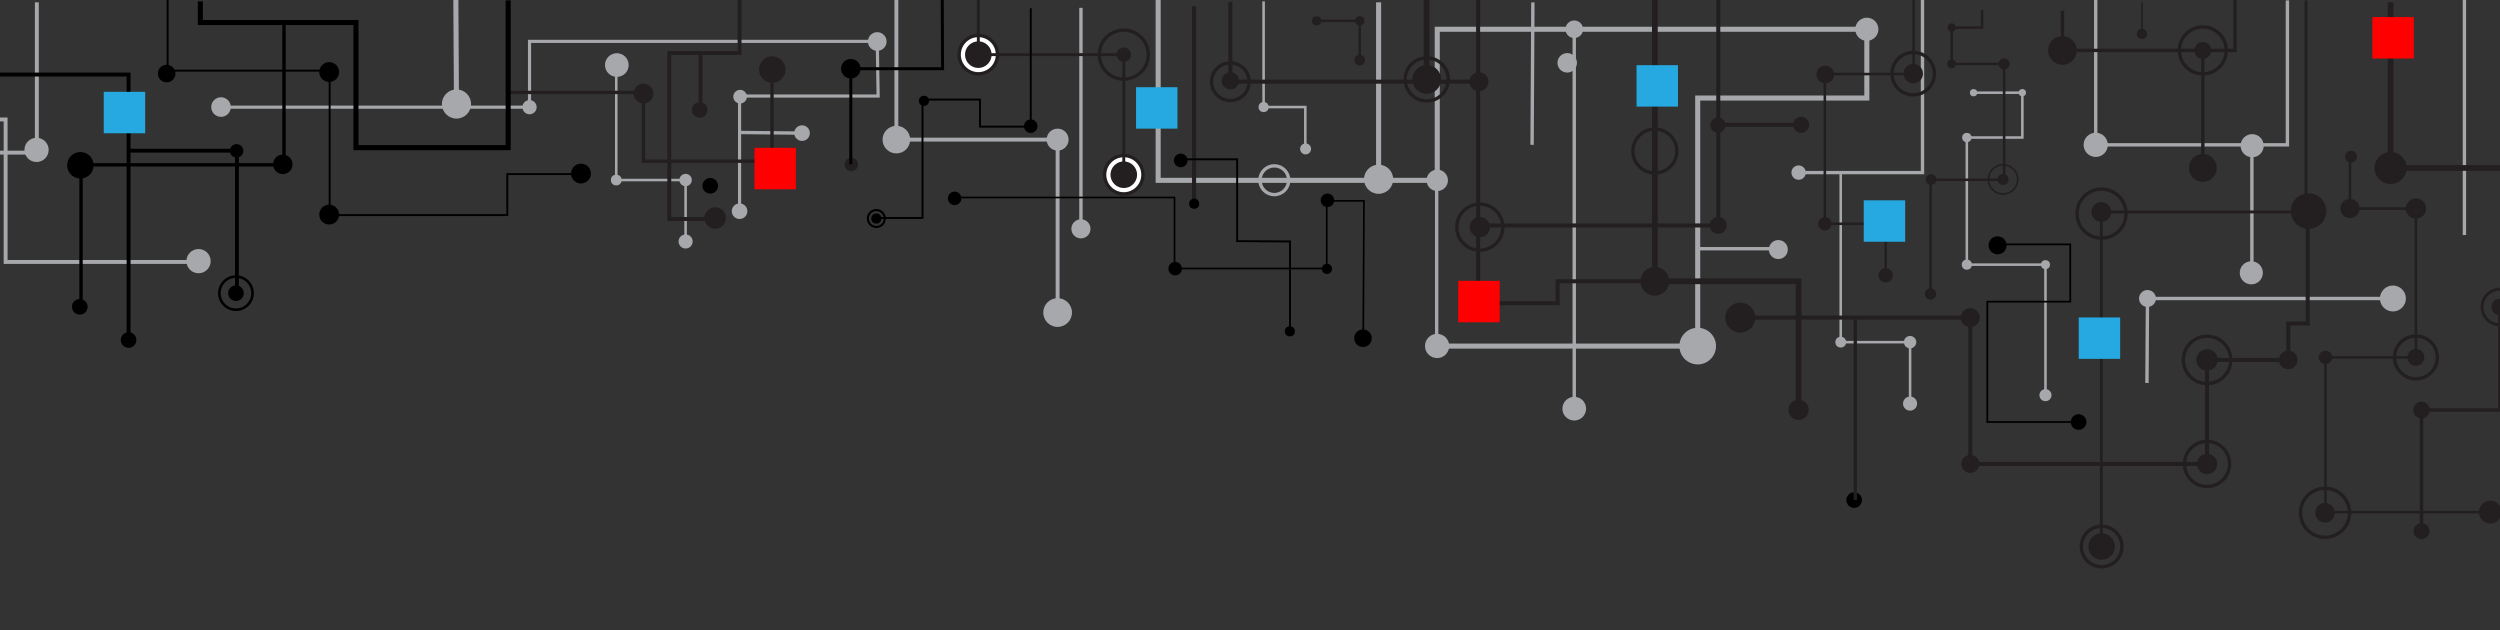 <svg id="Réteg_1" data-name="Réteg 1" xmlns="http://www.w3.org/2000/svg" viewBox="0 0 992 250"><rect x="0" y="0" width="992" height="250" fill="#333333" stroke="none"/><defs><style>.cls-1,.cls-12,.cls-13,.cls-14,.cls-15,.cls-16,.cls-17,.cls-18,.cls-19,.cls-20,.cls-21,.cls-22,.cls-23,.cls-24,.cls-25,.cls-26,.cls-27,.cls-28,.cls-3,.cls-4,.cls-5,.cls-6,.cls-7,.cls-8,.cls-9{fill:none;}.cls-1,.cls-3,.cls-4,.cls-5,.cls-6{stroke:#a6a8ab;}.cls-1,.cls-11,.cls-12,.cls-13,.cls-14,.cls-15,.cls-16,.cls-17,.cls-18,.cls-19,.cls-20,.cls-21,.cls-22,.cls-23,.cls-24,.cls-25,.cls-26,.cls-27,.cls-28,.cls-3,.cls-4,.cls-5,.cls-6,.cls-7,.cls-8,.cls-9{stroke-miterlimit:10;}.cls-1,.cls-16,.cls-25{stroke-width:1.55px;}.cls-2{fill:#a6a8ab;}.cls-11,.cls-24,.cls-3,.cls-9{stroke-width:1.34px;}.cls-23,.cls-4{stroke-width:2.01px;}.cls-5{stroke-width:1.25px;}.cls-13,.cls-6{stroke-width:1.01px;}.cls-11,.cls-12,.cls-13,.cls-14,.cls-15,.cls-16,.cls-17,.cls-18,.cls-7,.cls-8,.cls-9{stroke:#231f20;}.cls-7{stroke-width:1.61px;}.cls-8{stroke-width:2.28px;}.cls-10{fill:#231f20;}.cls-11{fill:#fff;}.cls-12{stroke-width:1.16px;}.cls-14{stroke-width:0.66px;}.cls-15,.cls-20{stroke-width:0.67px;}.cls-17{stroke-width:1.38px;}.cls-18{stroke-width:1.15px;}.cls-19,.cls-20,.cls-21,.cls-22,.cls-23,.cls-24,.cls-25,.cls-26,.cls-27,.cls-28{stroke:#000;}.cls-19{stroke-width:1.18px;}.cls-21{stroke-width:0.77px;}.cls-22{stroke-width:0.84px;}.cls-26{stroke-width:1.52px;}.cls-27{stroke-width:1.03px;}.cls-28{stroke-width:0.69px;}.cls-29{fill:#25a9e0;}.cls-30{fill:red;}</style></defs><title>header-xl</title><polyline class="cls-1" points="355.68 -6.05 355.68 55.4 419.66 55.4 419.66 123.69"/><circle class="cls-2" cx="355.68" cy="55.4" r="5.48"/><circle class="cls-2" cx="419.66" cy="124.02" r="5.7"/><circle class="cls-2" cx="419.66" cy="55.4" r="4.36"/><line class="cls-3" x1="428.92" y1="3.11" x2="428.92" y2="90.8"/><circle class="cls-2" cx="428.92" cy="90.8" r="3.8"/><polyline class="cls-4" points="459.56 -0.63 459.56 71.56 570.3 71.56 570.3 11.61 740.76 11.61 740.76 38.9 673.65 38.9 673.65 137.33 571.19 137.33"/><circle class="cls-2" cx="570.3" cy="71.56" r="4.25"/><circle class="cls-2" cx="740.76" cy="11.61" r="4.59"/><circle class="cls-2" cx="673.65" cy="137.33" r="7.27"/><circle class="cls-2" cx="570.24" cy="137.28" r="4.81"/><circle class="cls-3" cx="505.65" cy="71.51" r="5.71"/><line class="cls-4" x1="547.03" y1="0.92" x2="547.03" y2="71.12"/><circle class="cls-2" cx="547.03" cy="71.12" r="5.79"/><line class="cls-3" x1="673.42" y1="98.69" x2="706.64" y2="98.69"/><circle class="cls-2" cx="705.64" cy="99.02" r="3.77"/><polyline class="cls-5" points="87.43 42.53 210.12 42.53 210.12 16.41 348.09 16.41 348.45 38.1 293.46 38.1 293.46 83.8"/><circle class="cls-2" cx="210.12" cy="42.53" r="2.82"/><circle class="cls-2" cx="348.09" cy="16.47" r="3.71"/><circle class="cls-2" cx="293.46" cy="83.8" r="3.1"/><circle class="cls-2" cx="87.7" cy="42.48" r="3.89"/><circle class="cls-2" cx="14.5" cy="59.48" r="4.81"/><circle class="cls-2" cx="78.78" cy="103.62" r="4.81"/><circle class="cls-2" cx="293.67" cy="38.36" r="2.71"/><circle class="cls-2" cx="621.87" cy="24.93" r="3.87"/><line class="cls-4" x1="180.68" y1="-33" x2="181.13" y2="41.27"/><circle class="cls-2" cx="181.13" cy="41.27" r="5.79"/><line class="cls-3" x1="293.58" y1="52.57" x2="318.25" y2="52.82"/><circle class="cls-2" cx="318.25" cy="52.82" r="3.1"/><polyline class="cls-1" points="-58.96 47.4 2.23 47.4 2.23 103.94 78.91 103.94"/><polyline class="cls-1" points="14.62 0.92 14.62 60.56 -55.09 60.56"/><polyline class="cls-6" points="501.4 0.54 501.4 42.48 517.95 42.48 517.95 59.48"/><circle class="cls-2" cx="501.4" cy="42.48" r="2.01"/><circle class="cls-2" cx="518.06" cy="59.09" r="2.18"/><line class="cls-3" x1="570.07" y1="72.85" x2="570.07" y2="137.25"/><circle class="cls-2" cx="624.66" cy="11.61" r="3.49"/><line class="cls-3" x1="624.66" y1="11.61" x2="624.66" y2="162.16"/><circle class="cls-2" cx="624.66" cy="162.16" r="4.7"/><circle class="cls-2" cx="244.76" cy="25.81" r="4.7"/><polyline class="cls-6" points="730.4 69.08 730.4 135.77 757.92 135.77 757.92 160.15"/><circle class="cls-2" cx="757.92" cy="160.15" r="2.8"/><circle class="cls-2" cx="730.4" cy="135.77" r="2.13"/><circle class="cls-2" cx="757.92" cy="135.77" r="2.46"/><polyline class="cls-6" points="244.53 24.91 244.53 71.44 272.05 71.44 272.05 95.83"/><circle class="cls-2" cx="272.05" cy="95.82" r="2.8"/><circle class="cls-2" cx="244.53" cy="71.44" r="2.13"/><circle class="cls-2" cx="272.05" cy="71.44" r="2.46"/><polyline class="cls-3" points="713.69 68.49 762.85 68.49 762.84 -2.17"/><circle class="cls-2" cx="713.69" cy="68.49" r="2.85"/><polyline class="cls-6" points="783.37 36.78 802.47 36.78 802.47 54.57 780.44 54.57 780.44 105.01 811.64 105.01 811.64 156.8"/><circle class="cls-2" cx="802.47" cy="36.78" r="1.45"/><circle class="cls-2" cx="780.44" cy="54.57" r="1.85"/><circle class="cls-2" cx="780.44" cy="105.01" r="2.01"/><circle class="cls-2" cx="811.64" cy="105.01" r="1.79"/><circle class="cls-2" cx="811.64" cy="156.8" r="2.4"/><line class="cls-3" x1="607.93" y1="57.47" x2="608.25" y2="0.96"/><polyline class="cls-3" points="946.41 118.44 852.12 118.44 851.91 151.96"/><circle class="cls-2" cx="852.12" cy="118.44" r="3.36"/><circle class="cls-2" cx="949.51" cy="118.44" r="5.15"/><line class="cls-3" x1="977.88" y1="-2.17" x2="977.88" y2="93.26"/><polyline class="cls-3" points="831.58 -1.4 831.58 57.47 894.66 57.47 907.64 57.47 907.64 0.15"/><line class="cls-3" x1="893.55" y1="107.58" x2="893.55" y2="57.47"/><circle class="cls-2" cx="831.58" cy="57.47" r="4.81"/><circle class="cls-2" cx="893.66" cy="57.81" r="4.59"/><circle class="cls-2" cx="893.32" cy="108.25" r="4.59"/><line class="cls-7" x1="473.8" y1="2.47" x2="473.8" y2="80.7"/><polyline class="cls-8" points="656.65 -1.4 656.65 111.61 713.69 111.61 713.69 162.61"/><circle class="cls-9" cx="656.65" cy="59.93" r="8.72"/><circle class="cls-10" cx="656.65" cy="111.61" r="5.71"/><circle class="cls-10" cx="713.69" cy="162.61" r="4.03"/><circle class="cls-11" cx="388.2" cy="21.68" r="7.61"/><circle class="cls-11" cx="445.92" cy="69.33" r="7.61"/><polyline class="cls-12" points="388.2 -1.4 388.2 21.68 445.92 21.68 445.92 69.33"/><circle class="cls-10" cx="388.2" cy="21.68" r="5.28"/><circle class="cls-10" cx="445.92" cy="69.33" r="5.28"/><circle class="cls-10" cx="445.92" cy="21.68" r="2.85"/><circle cx="93.88" cy="59.86" r="2.68"/><circle class="cls-10" cx="337.82" cy="65.27" r="2.68"/><circle class="cls-9" cx="445.92" cy="21.68" r="9.73"/><polyline class="cls-7" points="586.51 -2.17 586.51 120.33 618.06 120.33 618.06 111.61 656.65 111.61"/><circle class="cls-10" cx="586.85" cy="32.42" r="3.77"/><circle class="cls-10" cx="587.19" cy="90.13" r="4.03"/><circle class="cls-9" cx="587.19" cy="90.13" r="9.14"/><line class="cls-8" x1="566.05" y1="-0.63" x2="566.05" y2="32.58"/><polyline class="cls-7" points="488.2 0.71 488.2 32.41 586.85 32.41"/><circle class="cls-10" cx="488.21" cy="32.06" r="3.44"/><circle class="cls-10" cx="566.13" cy="31.51" r="5.71"/><circle class="cls-9" cx="566.13" cy="31.51" r="8.56"/><circle class="cls-9" cx="488.2" cy="32.42" r="7.47"/><polyline class="cls-13" points="522.42 8.26 539.54 8.26 539.54 24.36"/><circle class="cls-10" cx="522.42" cy="8.26" r="1.85"/><circle class="cls-10" cx="539.54" cy="23.86" r="2.1"/><circle class="cls-10" cx="539.54" cy="8.26" r="1.9"/><polyline class="cls-7" points="587.52 89.46 681.81 89.46 681.81 -1.4"/><line class="cls-7" x1="683.15" y1="49.53" x2="714.7" y2="49.53"/><circle class="cls-10" cx="681.81" cy="89.46" r="3.36"/><circle class="cls-10" cx="681.68" cy="49.66" r="3.02"/><circle class="cls-10" cx="714.7" cy="49.53" r="3.19"/><polyline class="cls-13" points="759.33 -1.4 759.33 29.39 724.09 29.39 724.09 88.79 748.25 88.79 748.25 109.26"/><circle class="cls-10" cx="759.16" cy="29.22" r="3.87"/><circle class="cls-10" cx="724.26" cy="29.56" r="3.5"/><circle class="cls-9" cx="759.16" cy="29.22" r="8.42"/><circle class="cls-10" cx="724.09" cy="88.79" r="2.68"/><circle class="cls-10" cx="748.25" cy="109.26" r="2.85"/><circle class="cls-10" cx="766.04" cy="116.64" r="2.26"/><circle class="cls-10" cx="794.81" cy="71.19" r="2.21"/><polyline class="cls-13" points="786.5 3.89 786.5 10.94 774.42 10.94 774.42 25.37 795.23 25.37 795.23 71.34 766.04 71.34 766.04 116.64"/><circle class="cls-10" cx="766.26" cy="71.23" r="2.13"/><circle class="cls-10" cx="774.42" cy="10.94" r="1.68"/><circle class="cls-10" cx="774.42" cy="25.37" r="1.76"/><circle class="cls-10" cx="795.23" cy="25.37" r="2.21"/><circle class="cls-14" cx="794.81" cy="71.19" r="5.81"/><polyline class="cls-9" points="818.38 4.23 818.38 20 874.08 20 874.08 66.64"/><polyline class="cls-9" points="874.08 20 886.84 20 886.84 -1.4"/><circle class="cls-10" cx="818.38" cy="20" r="5.7"/><circle class="cls-10" cx="874.08" cy="20" r="3.36"/><circle class="cls-10" cx="874.08" cy="66.64" r="5.54"/><circle class="cls-9" cx="874.08" cy="20" r="9.31"/><line class="cls-15" x1="849.98" y1="0.92" x2="849.92" y2="13.46"/><circle class="cls-10" cx="849.92" cy="13.46" r="2.01"/><circle class="cls-9" cx="833.89" cy="84.76" r="9.73"/><circle class="cls-9" cx="833.93" cy="216.86" r="8.05"/><polyline class="cls-12" points="915.02 0.15 915.02 84.09 833.82 84.09 833.82 217.64"/><circle class="cls-10" cx="833.82" cy="84.09" r="3.94"/><circle class="cls-10" cx="916.03" cy="83.75" r="7.05"/><circle class="cls-10" cx="833.93" cy="216.86" r="5.26"/><polyline class="cls-16" points="284.94 86.9 265.58 86.9 265.58 21.06 277.71 21.06 293.46 21.06 293.46 -2.17"/><circle class="cls-10" cx="277.63" cy="43.61" r="3.1"/><circle class="cls-10" cx="255.32" cy="37.11" r="3.94"/><circle cx="230.54" cy="68.87" r="3.94"/><circle cx="130.62" cy="85.14" r="3.94"/><circle cx="130.62" cy="28.59" r="3.94"/><circle cx="66.13" cy="29.19" r="3.49"/><circle class="cls-10" cx="306.44" cy="27.61" r="5.26"/><circle class="cls-10" cx="283.78" cy="86.51" r="4.26"/><circle cx="468.51" cy="63.66" r="2.71"/><circle cx="112.21" cy="65.21" r="3.87"/><circle cx="31.66" cy="121.75" r="3.1"/><circle cx="281.84" cy="73.73" r="3.1"/><circle cx="51.02" cy="134.92" r="3.1"/><circle cx="93.63" cy="116.33" r="3.1"/><circle cx="337.61" cy="27.26" r="3.87"/><circle cx="31.9" cy="65.58" r="5.26"/><circle class="cls-10" cx="907.97" cy="142.81" r="3.69"/><circle class="cls-9" cx="875.76" cy="142.81" r="9.4"/><circle class="cls-9" cx="875.76" cy="184.09" r="8.95"/><circle class="cls-10" cx="781.81" cy="184.09" r="3.58"/><circle cx="792.65" cy="97.34" r="3.58"/><circle cx="735.73" cy="198.43" r="3.1"/><circle cx="824.8" cy="167.45" r="3.1"/><polyline class="cls-7" points="690.54 126.03 781.81 126.03 781.81 184.09 875.76 184.09 875.76 142.81 907.98 142.81 907.98 128.38 915.69 128.38 915.69 85.1"/><circle class="cls-10" cx="690.54" cy="126.03" r="5.96"/><circle class="cls-10" cx="781.81" cy="126.03" r="3.77"/><circle class="cls-10" cx="875.76" cy="184.09" r="4.03"/><circle class="cls-10" cx="875.76" cy="142.81" r="4.25"/><polyline class="cls-17" points="991.94 121.83 991.94 162.7 960.86 162.7 960.86 211.62"/><circle class="cls-10" cx="960.86" cy="210.76" r="3.17"/><circle class="cls-10" cx="960.86" cy="162.7" r="3.31"/><circle class="cls-10" cx="991.94" cy="121.83" r="3.31"/><circle class="cls-18" cx="991.94" cy="121.83" r="7.05"/><polyline class="cls-8" points="948.58 0.92 948.58 66.64 1007.6 66.64"/><circle class="cls-10" cx="948.58" cy="66.64" r="6.38"/><circle class="cls-9" cx="922.57" cy="203.47" r="9.73"/><circle class="cls-9" cx="958.64" cy="141.81" r="8.5"/><circle class="cls-10" cx="958.64" cy="82.75" r="4.03"/><circle class="cls-10" cx="922.57" cy="203.47" r="3.91"/><circle class="cls-10" cx="932.92" cy="62.17" r="2.35"/><circle class="cls-10" cx="922.74" cy="141.81" r="2.68"/><polyline class="cls-13" points="932.47 63.29 932.47 82.75 958.64 82.75 958.64 141.81 922.74 141.81 922.74 203.86"/><line class="cls-13" x1="923.75" y1="203.21" x2="988.17" y2="203.21"/><circle class="cls-10" cx="958.64" cy="141.81" r="3.36"/><circle class="cls-10" cx="988.17" cy="203.21" r="4.53"/><circle class="cls-10" cx="932.47" cy="82.75" r="3.8"/><line class="cls-9" x1="736.17" y1="126.71" x2="736.17" y2="198.43"/><polyline class="cls-9" points="201.29 36.67 255.32 36.67 255.32 63.96 306.33 63.96 306.33 29.06"/><polyline class="cls-19" points="373.75 -28.77 374.01 27.26 337.61 27.26 337.61 65.21"/><polyline class="cls-20" points="378.81 78.36 466.05 78.36 466.05 106.54 526.45 106.54 526.45 79.7 541.22 79.7 540.93 134.15"/><polyline class="cls-21" points="467.9 63.2 490.9 63.2 490.9 95.68 511.88 95.81 511.88 132.21"/><ellipse class="cls-10" cx="348.4" cy="86.71" ry="0.67"/><circle cx="347.73" cy="86.71" r="2.01"/><circle class="cls-22" cx="347.73" cy="86.71" r="3.36"/><circle cx="511.82" cy="131.47" r="2.01"/><circle cx="526.54" cy="106.68" r="2.01"/><circle cx="366.62" cy="40.01" r="2.01"/><circle cx="473.85" cy="80.85" r="2.01"/><circle cx="540.83" cy="134.2" r="3.49"/><polyline class="cls-21" points="347.68 86.49 366.05 86.49 366.05 39.51 388.86 39.51 388.86 50.25 409 50.25 409 3.25"/><circle cx="409" cy="50.06" r="2.68"/><circle cx="466.31" cy="106.6" r="2.68"/><circle cx="378.79" cy="78.71" r="2.68"/><circle cx="526.73" cy="79.49" r="2.68"/><polyline class="cls-23" points="201.64 0.15 201.64 58.59 141.24 58.59 141.24 8.93 79.5 8.93 79.5 0.54"/><polyline class="cls-24" points="112.69 9.03 112.69 65.4 32.15 65.4 32.15 123.12"/><polyline class="cls-25" points="-51.22 29.58 51.02 29.58 51.02 134.92"/><polyline class="cls-26" points="51.41 59.79 94.01 59.79 94.01 116.33"/><circle class="cls-27" cx="93.63" cy="116.33" r="6.58"/><polyline class="cls-21" points="66.52 -15.34 66.52 28.03 130.8 28.03 130.8 85.35 201.29 85.35 201.29 69.08 230.72 69.08"/><polyline class="cls-28" points="792.36 96.97 821.48 96.97 821.48 119.7 788.56 119.7 788.56 167.45 824.64 167.45"/><rect class="cls-29" x="450.78" y="34.6" width="16.44" height="16.44"/><rect class="cls-30" x="578.63" y="111.44" width="16.44" height="16.44"/><rect class="cls-29" x="739.53" y="79.49" width="16.44" height="16.44"/><rect class="cls-29" x="824.84" y="125.96" width="16.44" height="16.44"/><rect class="cls-30" x="299.38" y="58.66" width="16.44" height="16.44"/><rect class="cls-29" x="41.17" y="36.44" width="16.44" height="16.44"/><rect class="cls-30" x="941.36" y="6.77" width="16.44" height="16.44"/><rect class="cls-29" x="649.38" y="25.86" width="16.44" height="16.44"/><circle class="cls-2" cx="783.11" cy="36.78" r="1.45"/><line class="cls-16" x1="277.97" y1="21.06" x2="277.97" y2="44.3"/></svg>